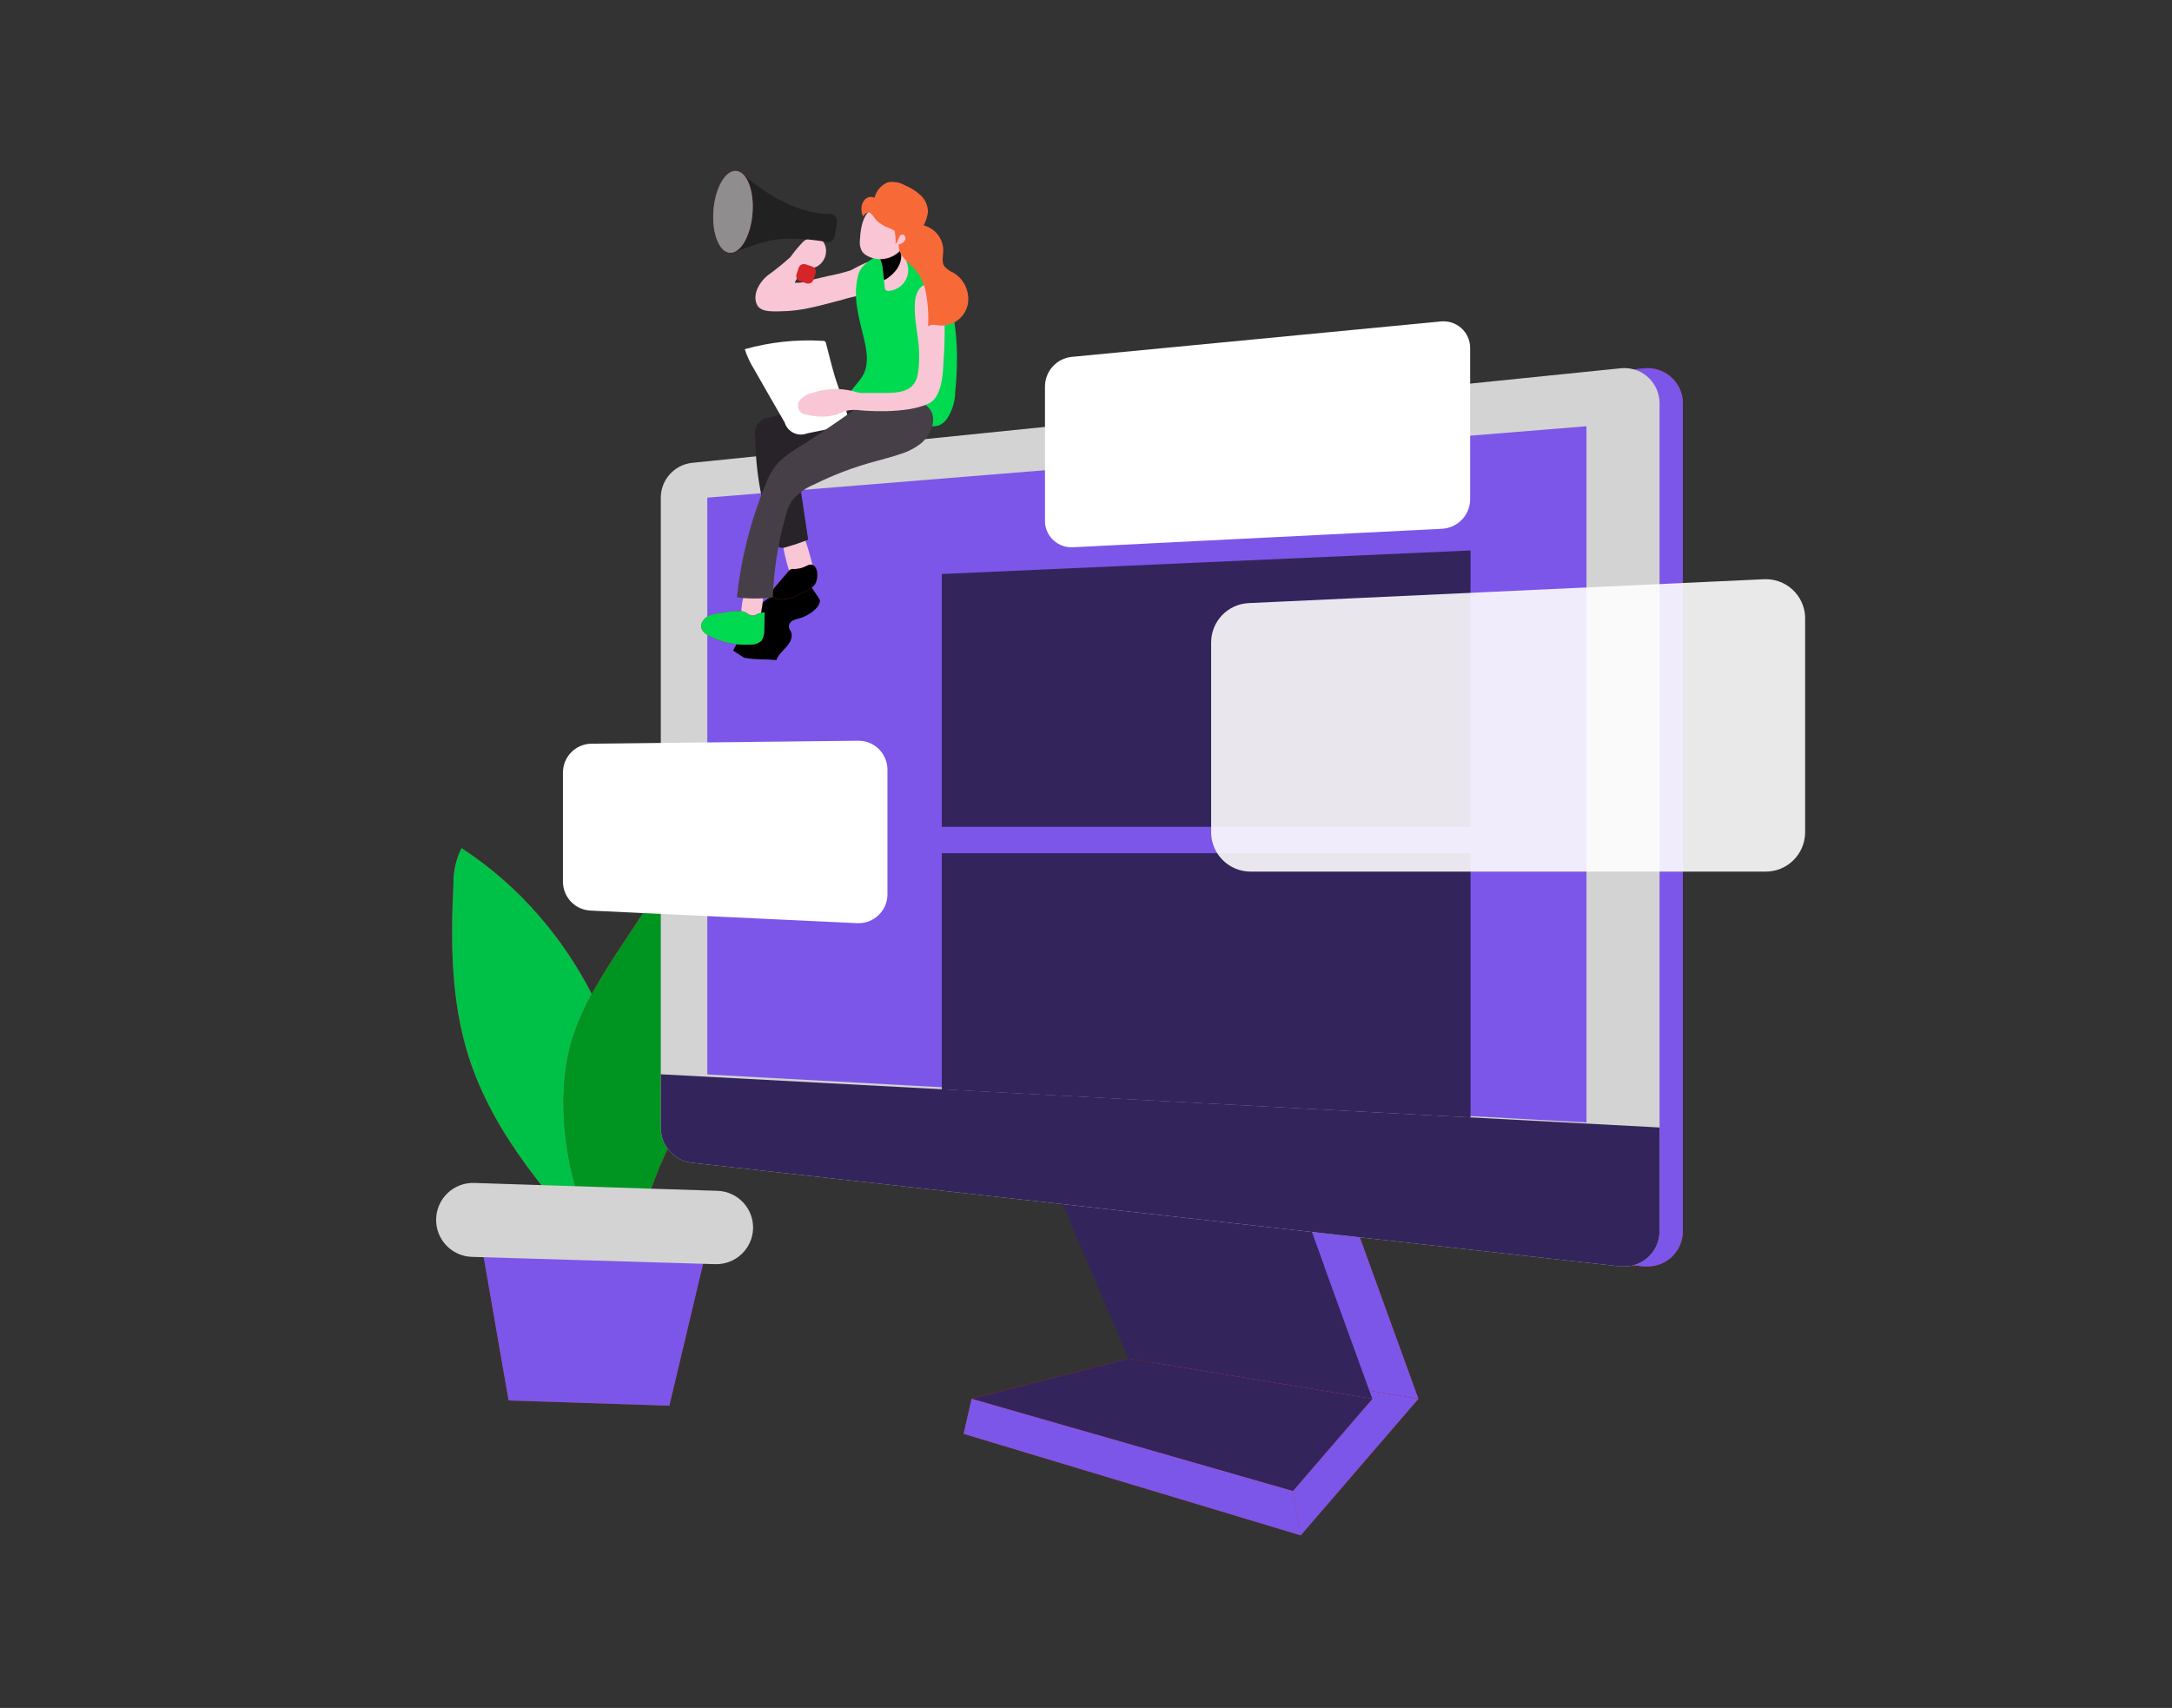 <?xml version="1.0" encoding="utf-8"?>
<svg width="866px" height="681px" viewbox="0 0 866 681" version="1.1" xmlns:xlink="http://www.w3.org/1999/xlink" xmlns="http://www.w3.org/2000/svg">
  <rect width="100%" height="100%" fill="#333333" stroke="none"/>
  <defs>
    <linearGradient x1="1.534" y1="-1.168" x2="-1.358" y2="3.476" id="gradient_1">
      <stop offset="0.01" stop-color="#000000" />
      <stop offset="0.08" stop-color="#000000" stop-opacity="0.69" />
      <stop offset="0.21" stop-color="#000000" stop-opacity="0.322" />
      <stop offset="1" stop-color="#000000" stop-opacity="0" />
    </linearGradient>
    <linearGradient x1="1.666" y1="1.953" x2="4.017" y2="4.232" id="gradient_2">
      <stop offset="0.01" stop-color="#000000" />
      <stop offset="0.13" stop-color="#000000" stop-opacity="0.69" />
      <stop offset="0.25" stop-color="#000000" stop-opacity="0.322" />
      <stop offset="1" stop-color="#000000" stop-opacity="0" />
    </linearGradient>
    <linearGradient x1="4.036" y1="5.717" x2="5.613" y2="6.737" id="gradient_3">
      <stop offset="0.01" stop-color="#000000" />
      <stop offset="0.13" stop-color="#000000" stop-opacity="0.69" />
      <stop offset="0.25" stop-color="#000000" stop-opacity="0.322" />
      <stop offset="1" stop-color="#000000" stop-opacity="0" />
    </linearGradient>
    <linearGradient x1="6.876" y1="4.735" x2="8.62" y2="7.46" id="gradient_4">
      <stop offset="0.01" stop-color="#000000" />
      <stop offset="0.13" stop-color="#000000" stop-opacity="0.69" />
      <stop offset="0.25" stop-color="#000000" stop-opacity="0.322" />
      <stop offset="1" stop-color="#000000" stop-opacity="0" />
    </linearGradient>
    <path d="M0 0L865.95 0L865.95 680.334L0 680.334L0 0Z" id="path_1" />
    <clipPath id="mask_1">
      <use xlink:href="#path_1" />
    </clipPath>
  </defs>
  <g id="online_campaign_monochromatic">
    <path d="M0 0L865.95 0L865.95 680.334L0 680.334L0 0Z" id="Background" fill="none" fill-rule="evenodd" stroke="none" />
    <g clip-path="url(#mask_1)">
      <path d="M90.448 2.912L0 0L11.221 64.516L75.311 66.6L90.448 2.912L90.448 2.912Z" transform="translate(191.566 493.889)" id="Polygon" fill="#D52527" fill-rule="evenodd" stroke="none" />
      <path d="M90.448 2.912L0 0L11.221 64.516L75.311 66.6L90.448 2.912L90.448 2.912Z" transform="translate(191.566 493.889)" id="Polygon" fill="#7C56E8" fill-rule="evenodd" stroke="none" />
      <path d="M3.737 0C1.501 4.53 0.399 9.535 0.524 14.585C-0.606 37.455 -0.43 60.776 6.423 82.591C16.465 114.673 39.861 140.555 62.605 165.433C60.898 162.697 65.944 148.187 66.622 144.722C67.952 137.944 69.459 131.192 70.865 124.439C73.124 113.745 70.865 102.498 68.204 91.98C62.395 68.134 51.013 46.006 34.992 27.413C25.928 16.837 15.405 7.607 3.737 0L3.737 0Z" transform="translate(180.272 338.171)" id="Shape" fill="#D52527" fill-rule="evenodd" stroke="none" />
      <path d="M3.737 0C1.501 4.53 0.399 9.535 0.524 14.585C-0.606 37.455 -0.43 60.776 6.423 82.591C16.465 114.673 39.861 140.555 62.605 165.433C60.898 162.697 65.944 148.187 66.622 144.722C67.952 137.944 69.459 131.192 70.865 124.439C73.124 113.745 70.865 102.498 68.204 91.98C62.395 68.134 51.013 46.006 34.992 27.413C25.928 16.837 15.405 7.607 3.737 0L3.737 0Z" transform="translate(180.272 338.171)" id="Shape" fill="#00C148" fill-rule="evenodd" stroke="none" />
      <path d="M60.65 106.364C68.331 89.294 76.088 71.997 78.975 53.496C81.862 34.995 79.302 14.912 67.98 0C53.37 22.141 38.743 44.275 24.099 66.399C15.664 79.177 7.079 92.231 2.936 106.992C-4.319 132.874 2.133 172.688 19.379 193.675C29.22 185.265 33.814 166.061 39.136 154.187L60.65 106.364Z" transform="translate(224.678 309.176)" id="Shape" fill="#D52527" fill-rule="evenodd" stroke="none" />
      <path d="M60.65 106.364C68.331 89.294 76.088 71.997 78.975 53.496C81.862 34.995 79.302 14.912 67.98 0C53.37 22.141 38.743 44.275 24.099 66.399C15.664 79.177 7.079 92.231 2.936 106.992C-4.319 132.874 2.133 172.688 19.379 193.675C29.22 185.265 33.814 166.061 39.136 154.187L60.65 106.364Z" transform="translate(224.678 309.176)" id="Shape" fill="#009521" fill-rule="evenodd" stroke="none" />
      <path d="M15.167 0.007L112.168 3.145C120.24 3.405 126.587 10.133 126.376 18.207L126.376 18.207C126.103 26.269 119.378 32.602 111.314 32.391L14.213 29.479C6.147 29.206 -0.193 22.485 0.004 14.416L0.004 14.416C0.083 10.488 1.73 6.754 4.578 4.047C7.427 1.34 11.239 -0.114 15.167 0.007L15.167 0.007Z" transform="translate(173.889 471.665)" id="Shape" fill="#D3D3D3" fill-rule="evenodd" stroke="none" />
      <path d="M0 0L31.279 73.529L128.48 89.595L97.201 3.389L0 0L0 0Z" transform="translate(437.054 468.158)" id="Polygon" fill="#D52527" fill-rule="evenodd" stroke="none" />
      <path d="M0 0L31.279 73.529L128.48 89.595L97.201 3.389L0 0L0 0Z" transform="translate(437.054 468.158)" id="Polygon" fill="#7C56E8" fill-rule="evenodd" stroke="none" />
      <path d="M62.558 0L0 16.066L128.054 52.843L159.76 16.066L62.558 0L62.558 0Z" transform="translate(405.775 541.686)" id="Polygon" fill="url(#gradient_1)" fill-rule="evenodd" stroke="none" />
      <path d="M62.558 0L0 16.066L112.841 70.491L159.76 16.066L62.558 0L62.558 0Z" transform="translate(405.775 541.686)" id="Polygon" fill="#D52527" fill-rule="evenodd" stroke="none" />
      <path d="M62.558 0L0 16.066L112.841 70.491L159.76 16.066L62.558 0L62.558 0Z" transform="translate(405.775 541.686)" id="Polygon" fill="#7C56E8" fill-rule="evenodd" stroke="none" />
      <path d="M0 0L31.279 73.529L128.506 89.595L97.226 3.389L0 0L0 0Z" transform="translate(418.653 468.158)" id="Polygon" fill="#33255B" fill-rule="evenodd" stroke="none" />
      <path d="M23.472 55.178L109.201 36.375L97.226 3.389L0 0L23.472 55.178L23.472 55.178Z" transform="translate(418.653 468.158)" id="Polygon" fill="#33255B" fill-rule="evenodd" stroke="none" />
      <path d="M62.533 0L0 16.066L128.054 52.843L159.76 16.066L62.533 0L62.533 0Z" transform="translate(387.399 541.686)" id="Polygon" fill="#D52527" fill-rule="evenodd" stroke="none" />
      <path d="M62.533 0L0 16.066L128.054 52.843L159.76 16.066L62.533 0L62.533 0Z" transform="translate(387.399 541.686)" id="Polygon" fill="#33255B" fill-rule="evenodd" stroke="none" />
      <path d="M131.242 36.777L134.405 54.425L0 13.958L3.188 0L131.242 36.777L131.242 36.777Z" transform="translate(384.211 557.753)" id="Polygon" fill="#D52527" fill-rule="evenodd" stroke="none" />
      <path d="M131.242 36.777L134.405 54.425L0 13.958L3.188 0L131.242 36.777L131.242 36.777Z" transform="translate(384.211 557.753)" id="Polygon" fill="#7C56E8" fill-rule="evenodd" stroke="none" />
      <path d="M398.219 13.969L398.219 344.157C398.22 347.876 396.739 351.447 394.102 354.076C391.465 356.706 387.889 358.177 384.166 358.165L382.655 358.165L12.552 316.844C5.418 316.099 -0 310.085 0 302.912L0 51.674C0 44.501 5.418 38.487 12.552 37.742L382.655 0.086C390.347 -0.765 397.277 4.772 398.144 12.463C398.194 12.965 398.219 13.467 398.219 13.969L398.219 13.969Z" transform="translate(272.751 146.795)" id="Shape" fill="#D52527" fill-rule="evenodd" stroke="none" />
      <path d="M398.219 13.969L398.219 344.157C398.22 347.876 396.739 351.447 394.102 354.076C391.465 356.706 387.889 358.177 384.166 358.165L382.655 358.165L12.552 316.844C5.418 316.099 -0 310.085 0 302.912L0 51.674C0 44.501 5.418 38.487 12.552 37.742L382.655 0.086C390.347 -0.765 397.277 4.772 398.144 12.463C398.194 12.965 398.219 13.467 398.219 13.969L398.219 13.969Z" transform="translate(272.751 146.795)" id="Shape" fill="#7C56E8" fill-rule="evenodd" stroke="none" />
      <path d="M398.219 14.003L398.219 344.191C398.22 347.91 396.739 351.481 394.102 354.11C391.465 356.74 387.89 358.211 384.166 358.199L382.655 358.199L12.552 316.878C5.418 316.132 -0 310.118 0 302.945L0 51.708C0 44.535 5.418 38.521 12.552 37.776L382.805 0.07C386.504 -0.301 390.199 0.813 393.076 3.167C395.953 5.521 397.776 8.923 398.144 12.622C398.193 13.081 398.218 13.541 398.219 14.003L398.219 14.003Z" transform="translate(263.463 146.761)" id="Shape" fill="#D3D3D3" fill-rule="evenodd" stroke="none" />
      <path d="M0 258.467L0 28.468L350.522 0L350.522 277.596L0 258.467L0 258.467Z" transform="translate(282.014 169.952)" id="Polygon" fill="#7C56E8" fill-rule="evenodd" stroke="none" />
      <path d="M210.82 110.205L0 110.205L0 9.389L210.82 0L210.82 110.205L210.82 110.205Z" transform="translate(375.5 219.481)" id="Polygon" fill="#33255B" fill-rule="evenodd" stroke="none" />
      <path d="M210.82 105.385L0 94.189L0 0L210.82 0L210.82 105.385L210.82 105.385Z" transform="translate(375.5 340.179)" id="Polygon" fill="#33255B" fill-rule="evenodd" stroke="none" />
      <path d="M398.219 21.213L398.219 62.608C398.22 66.328 396.739 69.899 394.102 72.528C391.465 75.157 387.89 76.629 384.166 76.616L382.655 76.616L12.552 35.296C5.418 34.55 -0 28.536 0 21.363L0 0L398.219 21.213Z" transform="translate(263.463 428.343)" id="Shape" fill="#33255B" fill-rule="evenodd" stroke="none" />
      <path d="M34.618 9.213C34.618 12.426 29.447 15.464 26.911 16.217C25.853 16.444 24.819 16.772 23.823 17.196C22.832 17.7 22.21 18.72 22.217 19.832C22.342 20.761 23.095 21.514 23.296 22.342C23.419 23.189 23.324 24.053 23.02 24.853C22.041 27.94 18.2 29.873 17.271 33.011C11.949 32.459 9.564 33.011 4.293 32.032L0 29.196L6.627 16.794C7.485 15.049 8.538 13.407 9.765 11.899C11.19 10.372 12.831 9.061 14.635 8.008C19.238 5.022 24.035 2.347 28.995 0C28.242 0.301 34.618 8.385 34.618 9.213L34.618 9.213Z" transform="translate(292.307 230.2)" id="Shape" fill="url(#gradient_2)" fill-rule="evenodd" stroke="none" />
      <path d="M38.203 12.953L37.676 13.154C34.776 14.056 31.826 14.785 28.84 15.338L22.036 16.945C20.012 17.753 17.837 18.113 15.66 17.999C16.516 15.959 18.038 14.268 19.978 13.204C21.434 12.501 23.116 12.275 24.547 11.522C27.499 9.867 28.867 6.353 27.81 3.138C27.488 2.212 26.914 1.395 26.154 0.778C23.796 -0.549 20.843 -0.149 18.924 1.757C17.114 3.657 15.437 5.678 13.903 7.807C10.924 10.489 7.798 13.004 4.539 15.338C1.527 18.024 -0.858 22.116 0.297 25.982C1.451 29.848 6.397 29.396 9.836 29.396C14.149 29.335 18.441 28.805 22.639 27.814C26.781 26.911 30.873 25.756 34.99 24.677C36.963 24.055 38.976 23.569 41.015 23.221C42.364 23.269 43.711 23.099 45.006 22.718C46.159 22.13 47.15 21.268 47.893 20.208C49.301 18.606 50.179 16.606 50.404 14.484C50.554 11.522 48.546 8.635 45.383 9.464C42.918 10.474 40.52 11.64 38.203 12.953L38.203 12.953Z" transform="translate(301.198 94.741)" id="Shape" fill="#F9C6D6" fill-rule="evenodd" stroke="none" />
      <path d="M12.202 13.778C13.028 15.464 13.028 17.438 12.201 19.125C11.694 19.752 11.026 20.229 10.269 20.505C8.46 21.381 6.311 21.157 4.721 19.928C3.912 19.019 3.343 17.924 3.064 16.74C1.681 12.418 0.681 7.982 0.076 3.485C-0.026 3.081 -0.026 2.659 0.076 2.255C0.302 1.815 0.675 1.469 1.131 1.276C3.465 -0.004 7.156 -1.008 8.486 1.803C9.989 5.708 11.23 9.708 12.202 13.778L12.202 13.778Z" transform="translate(311.635 211.051)" id="Shape" fill="#F9C6D6" fill-rule="evenodd" stroke="none" />
      <path d="M8.889 1.768C8.391 1.692 7.881 1.744 7.408 1.918C7.077 2.091 6.793 2.341 6.58 2.647L1.559 8.471C0.58 9.6 -0.474 11.157 0.228 12.462C0.723 13.22 1.537 13.71 2.438 13.793C4.895 14.039 7.371 13.568 9.567 12.437C11.149 11.734 12.705 10.981 14.211 10.152C15.348 9.642 16.34 8.857 17.098 7.868C18.253 6.061 18.604 1.718 16.546 0.337C15.492 -0.341 14.563 0.136 13.584 0.613C12.134 1.368 10.524 1.764 8.889 1.768L8.889 1.768Z" transform="translate(307.843 225.119)" id="Shape" fill="#D52527" fill-rule="evenodd" stroke="none" />
      <path d="M0.056 9.869C-0.019 10.191 -0.019 10.526 0.056 10.848C0.226 11.169 0.488 11.431 0.809 11.601C1.778 12.275 2.919 12.658 4.098 12.706C5.292 12.754 6.438 12.232 7.186 11.3C7.736 10.431 8.064 9.439 8.14 8.413C8.569 6.188 8.788 3.927 8.792 1.66C8.808 1.34 8.7 1.025 8.491 0.782C8.321 0.659 8.122 0.581 7.914 0.556C6.056 0.154 2.416 -0.825 1.487 1.459C0.562 4.168 0.079 7.007 0.056 9.869L0.056 9.869Z" transform="translate(295.489 234.791)" id="Shape" fill="#F9C6D6" fill-rule="evenodd" stroke="none" />
      <path d="M8.196 0.723C6.623 0.799 5.068 1.095 3.577 1.602C2.065 2.152 0.841 3.294 0.188 4.765C-0.063 5.497 -0.063 6.292 0.188 7.024C0.691 8.139 1.584 9.031 2.698 9.535C7.955 12.376 13.907 13.672 19.869 13.275C21.397 13.325 22.884 12.776 24.011 11.744C24.836 10.489 25.224 8.998 25.116 7.501L25.317 0.447C23.978 0.524 22.674 0.902 21.501 1.552C19.317 2.305 18.463 0.497 16.631 0.071C13.802 -0.128 10.96 0.092 8.196 0.723L8.196 0.723Z" transform="translate(279.567 243.711)" id="Shape" fill="#D52527" fill-rule="evenodd" stroke="none" />
      <path d="M8.889 1.768C8.391 1.692 7.881 1.744 7.408 1.918C7.077 2.091 6.793 2.341 6.58 2.647L1.559 8.471C0.58 9.6 -0.474 11.157 0.228 12.462C0.723 13.22 1.537 13.71 2.438 13.793C4.895 14.039 7.371 13.568 9.567 12.437C11.149 11.734 12.705 10.981 14.211 10.152C15.348 9.642 16.34 8.857 17.098 7.868C18.253 6.061 18.604 1.718 16.546 0.337C15.492 -0.341 14.563 0.136 13.584 0.613C12.134 1.368 10.524 1.764 8.889 1.768L8.889 1.768Z" transform="translate(307.843 225.119)" id="Shape" fill="url(#gradient_3)" fill-rule="evenodd" stroke="none" />
      <path d="M8.196 0.723C6.623 0.799 5.068 1.095 3.577 1.602C2.065 2.152 0.841 3.294 0.188 4.765C-0.063 5.497 -0.063 6.292 0.188 7.024C0.691 8.139 1.584 9.031 2.698 9.535C7.955 12.376 13.907 13.672 19.869 13.275C21.397 13.325 22.884 12.776 24.011 11.744C24.836 10.489 25.224 8.998 25.116 7.501L25.317 0.447C23.978 0.524 22.674 0.902 21.501 1.552C19.317 2.305 18.463 0.497 16.631 0.071C13.802 -0.128 10.96 0.092 8.196 0.723L8.196 0.723Z" transform="translate(279.567 243.711)" id="Shape" fill="#00DA51" fill-rule="evenodd" stroke="none" />
      <path d="M5.633 8.51C3.974 8.681 2.452 9.505 1.401 10.8C0.351 12.095 -0.141 13.755 0.035 15.414C0.035 15.69 0.035 15.941 0.186 16.217C0.215 30.475 2.871 44.602 8.02 57.893C8.251 58.889 8.887 59.743 9.775 60.249C10.537 60.525 11.373 60.525 12.135 60.249C15.225 59.39 18.266 58.368 21.247 57.186L17.206 30.099C17.021 29.342 17.064 28.547 17.331 27.815C17.632 27.31 18.044 26.88 18.536 26.56C23.13 23.174 27.981 20.152 33.046 17.522C37.088 15.439 41.707 13.054 42.812 8.611C43.244 7.113 42.957 5.499 42.033 4.242C41.385 3.617 40.628 3.115 39.799 2.761C37.05 1.051 33.898 0.098 30.661 0C28.151 0.276 27.247 1.707 25.189 2.787C19.44 5.598 11.834 6.753 5.633 8.51L5.633 8.51Z" transform="translate(300.983 158.002)" id="Shape" fill="#282328" fill-rule="evenodd" stroke="none" />
      <path d="M32.384 1.132C32.334 0.862 32.212 0.611 32.032 0.404C31.783 0.232 31.481 0.152 31.179 0.178C20.674 -0.469 10.134 0.651 0 3.492C0.874 6.235 2.089 8.858 3.615 11.299C7.682 18.428 11.748 25.583 15.891 32.687C16.402 34.412 17.579 35.863 19.161 36.72C20.743 37.578 22.601 37.77 24.325 37.256L24.903 37.055L40.542 33.892C43.053 33.39 38.032 20.462 37.128 18.077C35.17 12.554 33.865 6.805 32.384 1.132L32.384 1.132Z" transform="translate(296.951 135.733)" id="Shape" fill="#FFFFFF" fill-rule="evenodd" stroke="none" />
      <path d="M11.549 65.366C9.046 64.389 6.613 63.24 4.269 61.927C-4.618 56.907 2.662 54.396 5.624 48.497C7.733 44.229 6.879 39.133 5.775 34.514C3.842 26.405 1.256 17.996 3.264 9.887C3.5 8.572 4.013 7.323 4.771 6.222C5.313 5.538 5.937 4.922 6.628 4.39C8.497 2.743 10.661 1.466 13.005 0.624C17.616 -0.616 22.529 0.007 26.686 2.356C43.882 11.117 43.782 39.083 42.15 55.526C42.103 59.36 40.972 63.102 38.887 66.32C35.498 70.789 32.334 69.182 28.042 68.429C22.243 67.45 17.071 67.525 11.549 65.366L11.549 65.366Z" transform="translate(338.723 100.619)" id="Shape" fill="#00DA51" fill-rule="evenodd" stroke="none" />
      <path d="M12.901 19.204C11.429 21.031 9.266 22.167 6.926 22.342C6.556 22.388 6.182 22.299 5.872 22.091C5.537 21.759 5.348 21.308 5.345 20.836C5.345 19.907 5.119 18.702 5.019 17.522C4.918 16.343 4.717 14.861 4.592 13.832C4.339 11.092 3.311 8.48 1.63 6.301C1.283 5.834 0.887 5.404 0.45 5.021C-2.412 2.51 9.261 3.464 10.792 0C12.575 2.284 12.424 5.523 13.303 8.334C13.825 9.703 14.261 11.103 14.608 12.527C15.019 14.894 14.398 17.325 12.901 19.204L12.901 19.204Z" transform="translate(347.386 93.662)" id="Shape" fill="#F9C6D6" fill-rule="evenodd" stroke="none" />
      <path d="M3.54 14.444L3.389 13.917C3.238 12.586 3.088 11.256 2.962 10.226C2.709 7.486 1.682 4.874 0 2.695L0 2.419C0 2.419 9.238 -3.656 10.242 3.448C11.246 10.553 3.54 14.444 3.54 14.444L3.54 14.444Z" transform="translate(349.016 97.268)" id="Shape" fill="url(#gradient_4)" fill-rule="evenodd" stroke="none" />
      <path d="M0.049 16.187C-0.12 17.663 0.15 19.157 0.828 20.48C1.208 21.028 1.674 21.511 2.208 21.911C6.187 24.513 11.391 24.25 15.086 21.258C18.673 18.171 20.758 13.689 20.81 8.957C21.091 6.519 20.406 4.068 18.902 2.129C17.064 0.344 14.444 -0.385 11.948 0.196C8.582 0.967 5.517 2.714 3.137 5.217C0.802 7.828 0.225 12.848 0.049 16.187L0.049 16.187Z" transform="translate(342.791 79.634)" id="Shape" fill="#F9C6D6" fill-rule="evenodd" stroke="none" />
      <path d="M15.69 27.289C13.78 29.743 12.279 32.489 11.246 35.423C5.42 49.699 1.634 64.724 0 80.057C4.751 80.659 9.558 80.659 14.309 80.057C14.711 69.202 16.396 58.433 19.33 47.974C19.81 45.741 20.658 43.603 21.84 41.648C24.212 38.726 27.287 36.454 30.777 35.046C38.457 31.225 46.496 28.172 54.776 25.933C58.266 24.954 61.78 24.076 65.219 22.896C68.16 21.999 70.916 20.578 73.353 18.703C77.646 15.114 80.884 7.256 75.21 3.39C72.477 1.889 69.417 1.079 66.299 1.031L56.709 0.127C54.901 -0.267 53.017 0.27 51.688 1.558C44.559 7.055 37.254 11.951 29.773 16.946C25.053 20.059 19.405 22.921 15.69 27.289L15.69 27.289Z" transform="translate(293.813 158.126)" id="Shape" fill="#473F47" fill-rule="evenodd" stroke="none" />
      <path d="M57.973 6.929C57.942 7.455 58.01 7.983 58.174 8.485C58.646 16.154 58.579 23.846 57.973 31.505C57.797 36.224 57.169 45.262 52.224 47.672C42.936 52.216 25.087 50.458 25.087 50.458C23.016 50.126 20.899 50.212 18.861 50.709C17.732 51.061 16.727 51.663 15.623 52.09C11.578 53.242 7.292 53.242 3.247 52.09C2.528 51.997 1.836 51.758 1.213 51.387C-0.268 50.021 -0.412 47.731 0.887 46.191C2.226 44.761 3.984 43.794 5.908 43.429C11.094 41.693 16.668 41.475 21.974 42.802C22.677 43.002 23.355 43.228 24.058 43.379C24.888 43.504 25.729 43.555 26.568 43.53L32.869 43.53C40.124 43.53 46.952 43.53 47.931 34.995C48.329 31.805 48.413 28.585 48.182 25.38C47.756 19.581 46.249 13.857 46.576 8.058C46.579 6.222 47.026 4.413 47.881 2.787C48.736 1.157 50.386 0.099 52.224 0C54.154 0.147 55.862 1.302 56.718 3.038C57.346 4.257 57.77 5.572 57.973 6.929L57.973 6.929Z" transform="translate(318.18 113.167)" id="Shape" fill="#F9C6D6" fill-rule="evenodd" stroke="none" />
      <path d="M13.218 19.422C13.563 21.183 13.698 22.977 13.619 24.77C14.85 23.665 14.774 20.929 16.406 21.004C17.385 21.004 17.837 22.41 17.385 23.288C16.811 24.153 15.9 24.736 14.875 24.895C14.598 28.66 17.586 31.221 20.046 33.505C22.758 36.157 24.657 39.527 25.518 43.221C26.497 47.949 26.852 52.785 26.573 57.605C27.903 56.551 29.786 57.103 31.468 57.279C36.639 57.517 41.239 54.017 42.388 48.969C43.359 43.956 41.093 38.871 36.715 36.242C35.287 35.667 34.021 34.754 33.025 33.581C31.92 31.824 32.573 29.489 32.648 27.38C32.625 22.641 29.406 18.515 24.816 17.339C25.716 15.689 26.295 13.883 26.523 12.017C26.524 9.478 25.47 7.05 23.612 5.316C21.768 3.635 19.644 2.292 17.335 1.348C15.264 0.151 12.834 -0.268 10.482 0.168C7.863 1.273 5.912 3.539 5.21 6.293C3.889 5.683 2.325 5.997 1.344 7.071C0.391 8.155 -0.088 9.574 0.013 11.013C0.043 11.952 0.238 12.878 0.591 13.749C1.469 12.695 2.524 11.665 3.578 12.418C4.632 13.172 5.285 14.728 6.239 15.582C7.297 16.468 8.45 17.234 9.678 17.866C10.905 18.27 12.091 18.791 13.218 19.422L13.218 19.422Z" transform="translate(343.455 72.532)" id="Shape" fill="#F86938" fill-rule="evenodd" stroke="none" />
      <path d="M44.413 20.551L43.535 25.421C43.408 26.752 42.355 27.805 41.024 27.932C36.28 27.103 24.657 25.421 16.372 27.631C11.85 28.785 7.426 30.296 3.143 32.149C1.436 32.902 -0.246 30.994 0.03 28.685L3.042 2.652C3.319 0.368 5.302 -0.762 6.758 0.569C12.732 5.966 26.59 16.761 42.078 16.71C43.61 16.71 44.765 18.568 44.413 20.551L44.413 20.551Z" transform="translate(289.265 68.642)" id="Shape" fill="#212121" fill-rule="evenodd" stroke="none" />
      <path d="M6.6 32.645C2.302 32.305 -0.605 24.725 0.107 15.713C0.82 6.702 4.882 -0.328 9.18 0.012C13.479 0.352 16.386 7.932 15.673 16.944C14.961 25.955 10.899 32.985 6.6 32.645Z" transform="translate(284.357 68.135)" id="Ellipse" fill="#D52527" fill-rule="evenodd" stroke="none" />
      <path d="M6.6 32.645C2.302 32.305 -0.605 24.725 0.107 15.713C0.82 6.702 4.882 -0.328 9.18 0.012C13.479 0.352 16.386 7.932 15.673 16.944C14.961 25.955 10.899 32.985 6.6 32.645Z" transform="translate(284.357 68.135)" id="Ellipse" fill="#8F8D8D" fill-rule="evenodd" stroke="none" />
      <path d="M2.787 7.263L1.501 6.835C0.929 6.645 0.508 6.28 0.238 5.741C-0.032 5.202 -0.072 4.646 0.118 4.074L0.974 1.501C1.164 0.929 1.529 0.508 2.068 0.238C2.608 -0.032 3.163 -0.072 3.736 0.118L6.308 0.974C6.88 1.164 7.302 1.529 7.572 2.068C7.842 2.608 7.882 3.163 7.691 3.736L6.835 6.308C6.645 6.88 6.28 7.302 5.741 7.572C5.202 7.842 4.646 7.882 4.074 7.691L2.787 7.263Z" transform="translate(317.476 105.269)" id="Rectangle" fill="#D52527" fill-rule="evenodd" stroke="none" />
      <path d="M221.113 116.6L15.715 116.6C7.042 116.586 0.014 109.559 0 100.885L0 25.223C0.006 16.802 6.649 9.883 15.063 9.533L220.41 0.019C224.566 -0.186 228.632 1.272 231.712 4.069C234.792 6.866 236.633 10.774 236.828 14.931C236.828 15.207 236.828 15.458 236.828 15.709L236.828 100.885C236.828 109.564 229.792 116.6 221.113 116.6L221.113 116.6Z" transform="translate(482.894 230.935)" id="Shape" fill="#FFFFFF" fill-opacity="0.89" fill-rule="evenodd" stroke="none" />
      <path d="M158.162 82.729L11.231 90.085C5.408 90.457 0.386 86.041 0.009 80.219C-0.003 79.976 -0.003 79.734 0.009 79.491L0.009 25.845C0.096 19.785 4.722 14.759 10.754 14.171L157.761 0.063C160.758 -0.265 163.753 0.697 165.999 2.708C168.246 4.72 169.531 7.591 169.534 10.607L169.534 71.031C169.459 77.335 164.461 82.476 158.162 82.729L158.162 82.729Z" transform="translate(416.636 128.116)" id="Shape" fill="#FFFFFF" fill-rule="evenodd" stroke="none" />
      <path d="M117.309 72.751L10.995 67.73C4.834 67.435 -0.007 62.351 0 56.183L0 12.703C1.91526e-05 6.387 5.083 1.249 11.398 1.181L117.711 0.001C120.774 -0.033 123.724 1.152 125.913 3.294C128.103 5.436 129.351 8.36 129.384 11.423L129.384 61.304C129.364 64.369 128.124 67.299 125.938 69.447C123.752 71.596 120.801 72.784 117.736 72.751L117.309 72.751Z" transform="translate(224.452 295.344)" id="Shape" fill="#FFFFFF" fill-rule="evenodd" stroke="none" />
    </g>
  </g>
</svg>